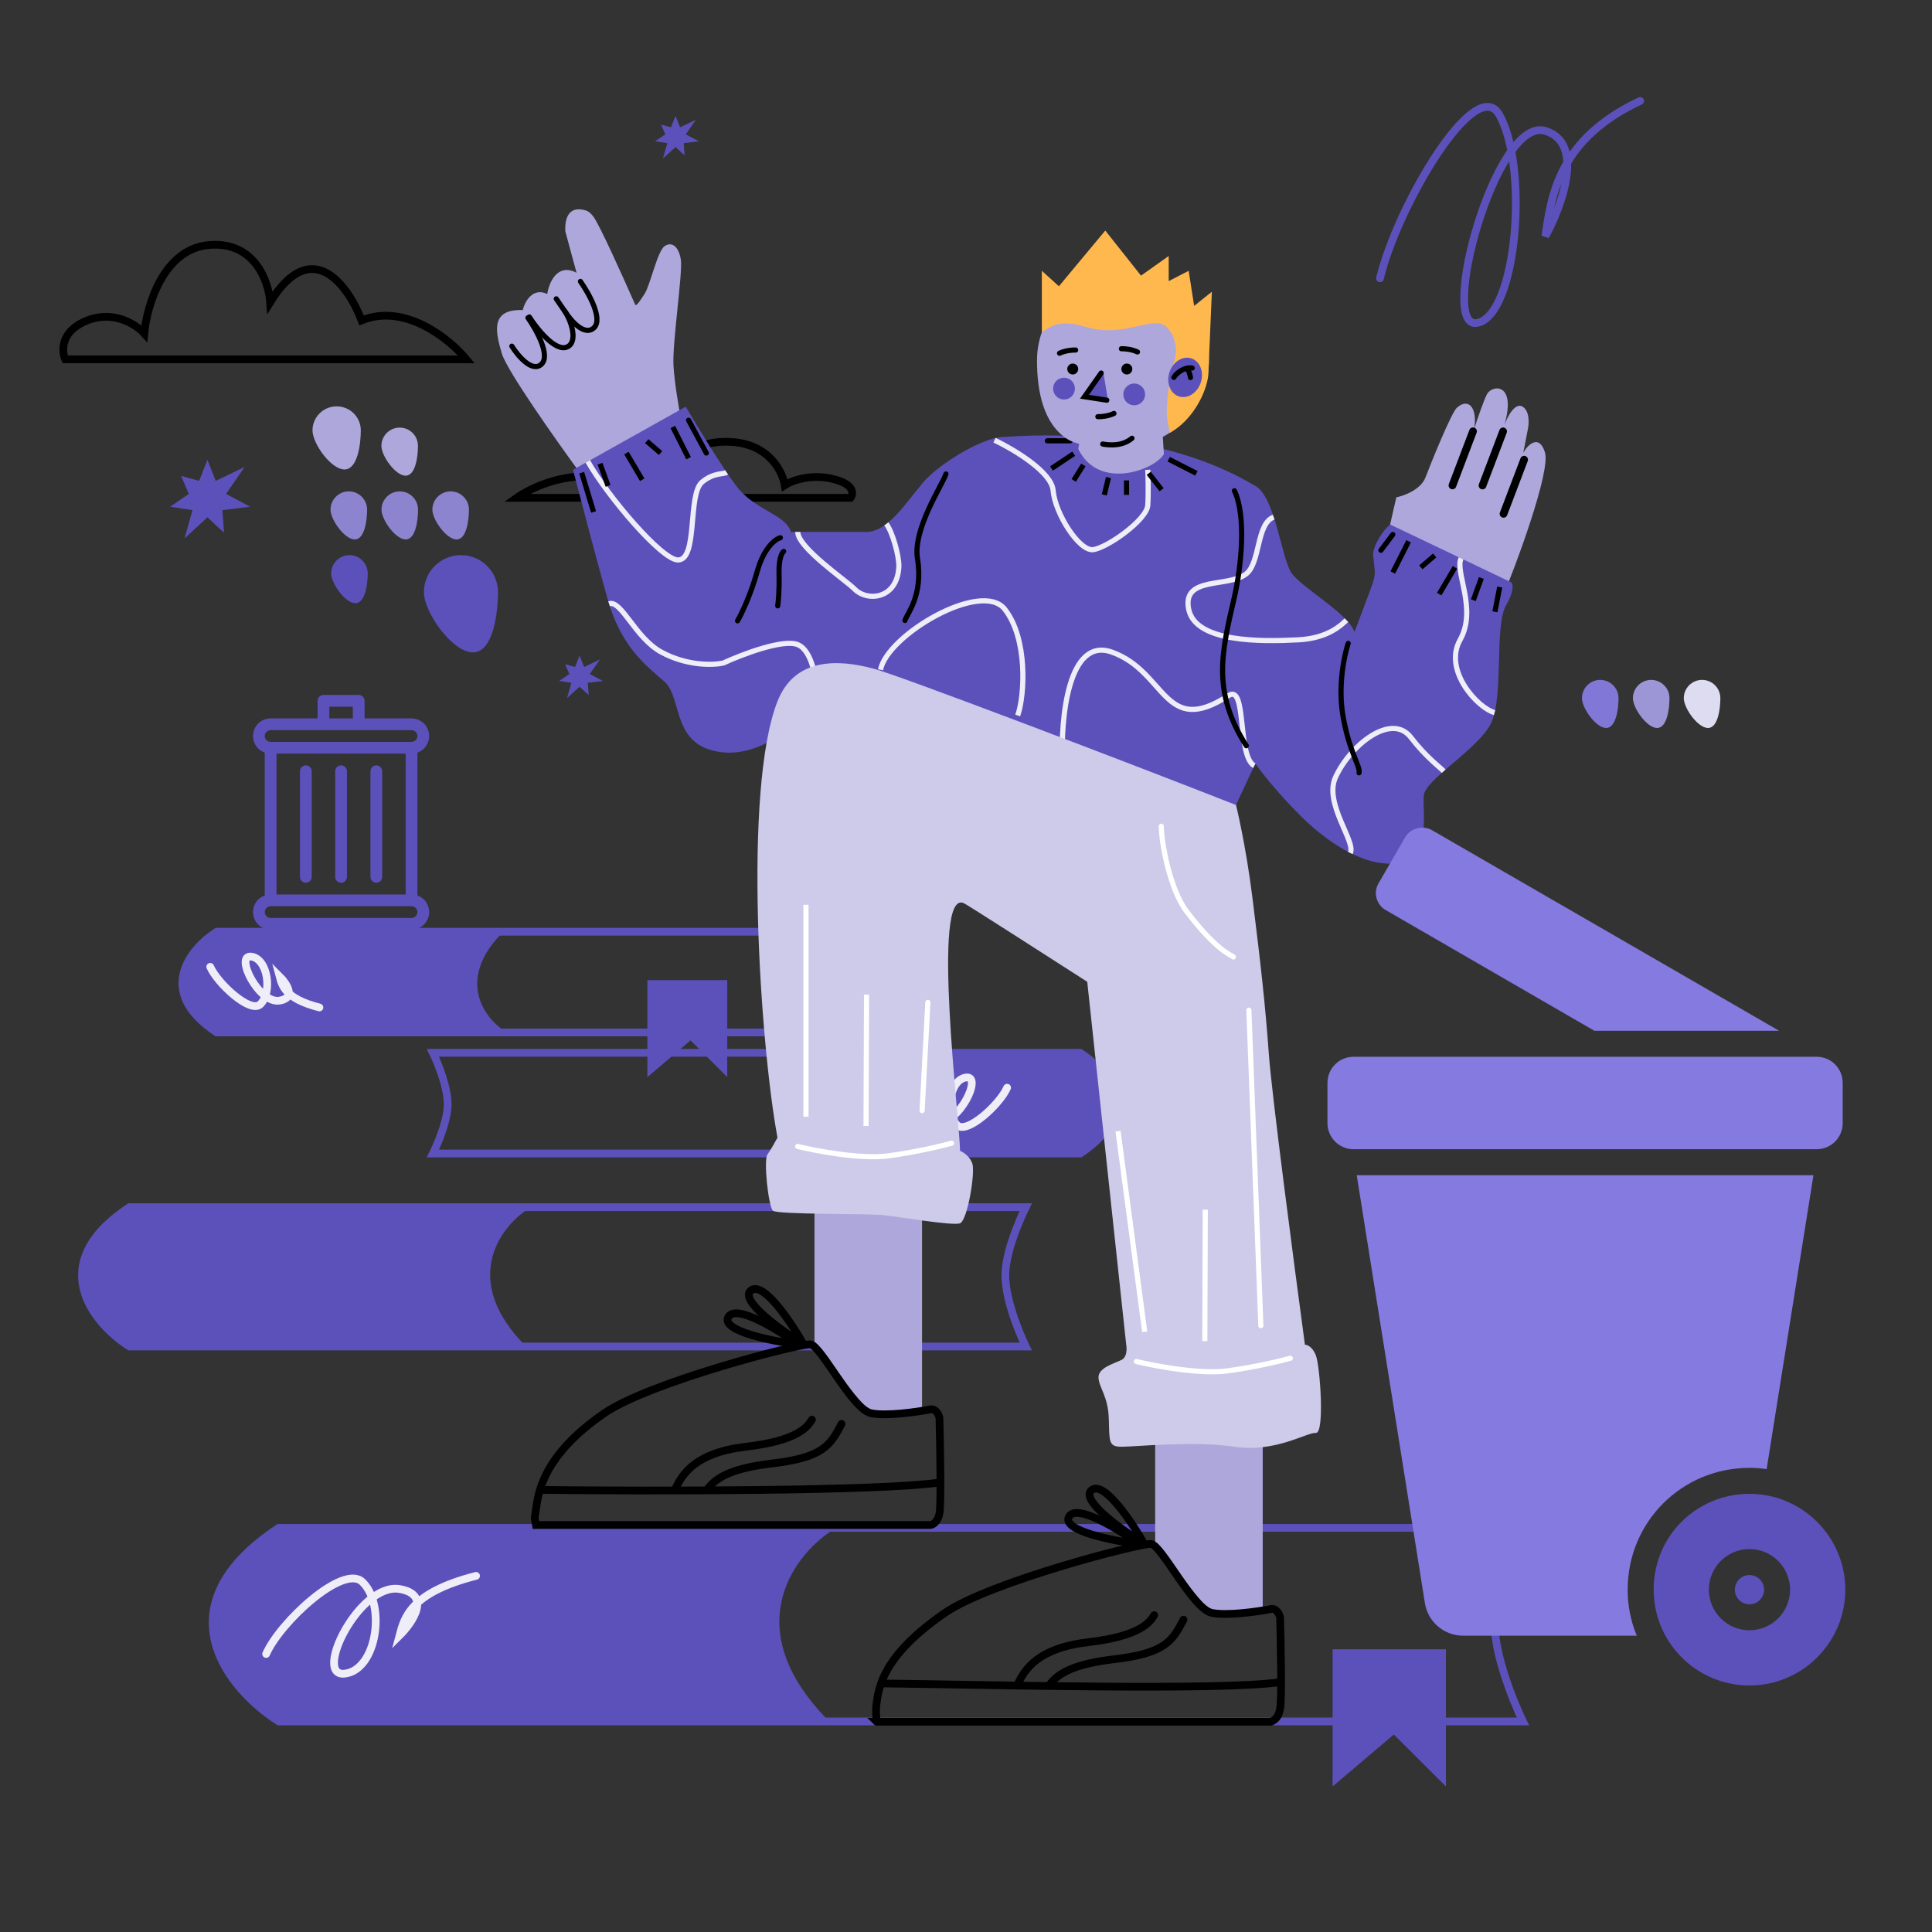 <svg width="287" height="287" viewBox="0 0 287 287" fill="none" xmlns="http://www.w3.org/2000/svg">
<rect x="0" y="0" width="287" height="287" fill="#333333" stroke="none"/>
<g clip-path="url(#clip0_1889_5145)">
<path d="M41.4 226.969C23.644 238.678 34.001 251.013 41.4 255.717H133.814H226.228C226.228 255.717 221.882 246.817 222.019 240.745C222.145 235.121 226.228 226.969 226.228 226.969H133.814H41.4Z" stroke="#5C51BB" stroke-width="1.148"/>
<path d="M123.53 256.051C109.486 242.314 117.678 231.226 123.53 227.399L41.974 226.777C40.061 227.351 35.612 229.925 33.125 235.627C29.26 245.002 36.904 253.15 41.209 256.051H123.53Z" fill="#5C51BB"/>
<path d="M39.535 245.702C41.585 240.993 50.991 232.285 53.824 234.991C57.365 238.374 55.999 248.057 51.215 248.621C46.431 249.184 53.389 235.057 59.353 236.052C64.125 236.848 61.341 240.983 59.353 242.95C60.057 240.297 60.962 236.583 70.722 234.096" stroke="#EEEDF8" stroke-width="1.148" stroke-linecap="round"/>
<path d="M205 41.344C207.54 30.656 219.197 10.89 222.708 17.032C227.096 24.709 225.402 46.688 219.474 47.968C213.546 49.248 222.168 17.183 229.56 19.441C235.473 21.247 232.024 30.631 229.56 35.097C230.432 29.075 231.553 20.645 243.649 15" stroke="#5C51BB" stroke-width="1.148" stroke-linecap="round"/>
<path d="M19.238 179.322C6.448 187.757 13.909 196.643 19.238 200.03H85.808H152.377C152.377 200.03 149.246 193.62 149.345 189.246C149.436 185.194 152.377 179.322 152.377 179.322H85.808H19.238Z" stroke="#5C51BB" stroke-width="1.148"/>
<path d="M78.397 200.27C68.28 190.375 74.182 182.388 78.397 179.631L19.649 179.184C18.27 179.597 15.066 181.451 13.274 185.558C10.49 192.312 15.996 198.18 19.097 200.27H78.397Z" fill="#5C51BB"/>
<path d="M160.473 171.354C169.711 165.262 164.322 158.845 160.473 156.397H112.393H64.312C64.312 156.397 66.573 161.028 66.502 164.187C66.437 167.113 64.312 171.354 64.312 171.354H112.393H160.473Z" stroke="#5C51BB" stroke-width="1.148"/>
<path d="M117.746 156.224C125.052 163.371 120.79 169.14 117.746 171.13L160.177 171.454C161.172 171.155 163.487 169.817 164.781 166.85C166.792 161.972 162.815 157.733 160.575 156.224H117.746Z" fill="#5C51BB"/>
<path d="M149.611 161.578C148.544 164.028 143.65 168.558 142.177 167.15C140.334 165.391 141.045 160.353 143.534 160.059C146.022 159.766 142.402 167.116 139.3 166.598C136.817 166.184 138.265 164.033 139.3 163.01C138.933 164.39 138.463 166.323 133.385 167.616" stroke="#EEEDF8" stroke-width="1.148" stroke-linecap="round"/>
<path d="M32.198 153.369C22.96 147.277 28.349 140.859 32.198 138.412H80.279H128.359C128.359 138.412 126.098 143.042 126.168 146.201C126.234 149.128 128.359 153.369 128.359 153.369H80.279H32.198Z" stroke="#5C51BB" stroke-width="1.148"/>
<path d="M108.033 145.605H96.17V160.003L102.58 154.55L108.033 160.003V145.605Z" fill="#5C51BB"/>
<path d="M214.794 245.003H197.957V265.38L207.054 257.663L214.794 265.38V245.003Z" fill="#5C51BB"/>
<path d="M74.93 138.238C67.623 145.386 71.885 151.154 74.93 153.145L32.498 153.468C31.503 153.17 29.189 151.832 27.895 148.865C25.884 143.987 29.86 139.748 32.1 138.238H74.93Z" fill="#5C51BB"/>
<path d="M31.229 143.622C32.295 146.072 37.189 150.602 38.663 149.194C40.505 147.435 39.794 142.397 37.305 142.103C34.816 141.81 38.436 149.16 41.539 148.642C44.022 148.228 42.574 146.077 41.539 145.054C41.906 146.434 42.376 148.367 47.454 149.66" stroke="#EEEDF8" stroke-width="1.148" stroke-linecap="round"/>
<path d="M30.815 68.307L32.047 71.437L36.349 69.359L33.582 73.37L37.144 75.271L33.034 75.779L33.278 79.136L30.815 76.852L27.413 79.978L28.596 75.779L25.281 75.271L28.048 73.37L26.899 70.689L29.584 71.437L30.815 68.307Z" fill="#5C51BB"/>
<path d="M100.351 17.22L101.026 18.913L103.385 17.789L101.868 19.959L103.822 20.987L101.568 21.262L101.702 23.078L100.351 21.842L98.486 23.534L99.134 21.262L97.316 20.987L98.834 19.959L98.203 18.508L99.675 18.913L100.351 17.22Z" fill="#5C51BB"/>
<path d="M86.097 97.39L86.772 99.083L89.132 97.959L87.614 100.129L89.568 101.157L87.314 101.433L87.448 103.248L86.097 102.012L84.231 103.704L84.88 101.433L83.062 101.157L84.58 100.129L83.949 98.678L85.422 99.083L86.097 97.39Z" fill="#5C51BB"/>
<path d="M53.597 63.93C53.597 65.899 53.15 69.741 51.169 69.741C49.188 69.741 46.422 65.899 46.422 63.93C46.422 61.961 48.028 60.365 50.009 60.365C51.991 60.365 53.597 61.961 53.597 63.93Z" fill="#ADA7DC"/>
<path d="M62.09 66.238C62.09 67.737 61.752 70.664 60.252 70.664C58.752 70.664 56.658 67.737 56.658 66.238C56.658 64.737 57.874 63.522 59.374 63.522C60.874 63.522 62.09 64.737 62.09 66.238Z" fill="#ADA7DC"/>
<path d="M54.534 75.709C54.534 77.209 54.196 80.136 52.696 80.136C51.196 80.136 49.102 77.209 49.102 75.709C49.102 74.209 50.318 72.993 51.818 72.993C53.318 72.993 54.534 74.209 54.534 75.709Z" fill="#8C84CF"/>
<path d="M62.102 75.709C62.102 77.209 61.764 80.136 60.264 80.136C58.764 80.136 56.67 77.209 56.67 75.709C56.67 74.209 57.886 72.993 59.386 72.993C60.886 72.993 62.102 74.209 62.102 75.709Z" fill="#8C84CF"/>
<path d="M69.661 75.709C69.661 77.209 69.323 80.136 67.823 80.136C66.323 80.136 64.228 77.209 64.228 75.709C64.228 74.209 65.445 72.993 66.945 72.993C68.445 72.993 69.661 74.209 69.661 75.709Z" fill="#8C84CF"/>
<path d="M54.627 85.18C54.627 86.68 54.289 89.606 52.789 89.606C51.289 89.606 49.195 86.68 49.195 85.18C49.195 83.68 50.411 82.464 51.911 82.464C53.411 82.464 54.627 83.68 54.627 85.18Z" fill="#5C51BB"/>
<path d="M73.975 87.957C73.975 90.991 73.29 96.909 70.252 96.909C67.214 96.909 62.973 90.991 62.973 87.957C62.973 84.924 65.436 82.464 68.474 82.464C71.511 82.464 73.975 84.924 73.975 87.957Z" fill="#5C51BB"/>
<path d="M69.286 53.383H9.683C9.127 52.102 9.008 49.151 12.976 47.595C16.944 46.038 20.267 48.243 21.433 49.54C21.812 45.412 24.262 37.005 31.028 36.397C37.793 35.79 39.918 41.806 40.135 44.89C46.347 34.831 51.776 42.502 53.714 47.595C60.187 44.976 66.792 50.362 69.286 53.383Z" stroke="black" stroke-width="1.148"/>
<path d="M76.75 73.951H126.355C126.818 73.325 126.918 71.882 123.614 71.122C120.312 70.361 117.546 71.439 116.576 72.073C116.26 70.055 114.222 65.946 108.591 65.649C102.96 65.352 101.192 68.293 101.011 69.8C95.841 64.884 91.322 68.633 89.709 71.122C84.323 69.842 78.825 72.475 76.75 73.951Z" stroke="black" stroke-width="1.148"/>
<path d="M207.428 73.872L205.205 83.553C206.42 83.45 209.139 83.447 210.296 84.265C211.453 85.084 219.028 88.454 222.671 90.037C225.41 83.525 230.377 69.92 229.497 67.173C228.604 64.386 226.89 66.129 226.281 67.271L226.927 63.95C227.142 63.057 227.294 61.1 226.18 60.41C225.065 59.721 223.928 61.904 223.497 63.082C225.272 56.817 221.691 57.138 220.897 58.541C220.51 59.226 219.443 62.266 218.995 63.712C219.104 63.141 219.222 61.773 218.838 60.871C218.355 59.744 217.388 59.706 216.422 60.567C215.599 61.3 212.614 68.677 211.754 70.925C211.067 72.724 208.572 73.661 207.428 73.872Z" fill="#ADA7DC"/>
<path d="M218.817 64.071L215.762 72.113" stroke="black" stroke-width="1.148" stroke-linecap="round"/>
<path d="M223.286 64.081L220.23 72.122" stroke="black" stroke-width="1.148" stroke-linecap="round"/>
<path d="M226.407 68.288L223.352 76.329" stroke="black" stroke-width="1.148" stroke-linecap="round"/>
<path d="M74.549 52.522C75.276 55.009 82.601 65.389 86.173 70.268L101.145 62.136C100.841 60.606 100.198 56.894 100.045 54.292C99.853 51.039 101.432 40.516 101.145 38.602C100.858 36.689 99.853 35.828 98.753 36.545C97.653 37.263 96.6 42.381 95.74 43.673C95.051 44.706 94.75 45.219 94.4 45.347C92.614 41.313 88.986 33.178 88.086 32.097C87.847 31.81 87.512 31.398 86.938 31.236C84.292 30.491 83.9 32.735 83.972 34.345L85.647 40.516C82.777 39.023 81.548 41.998 81.294 43.673C79.151 42.639 77.945 44.805 77.659 46.064C72.732 45.873 73.641 49.413 74.549 52.522Z" fill="#ADA7DC"/>
<path d="M78.425 47.211C79.668 48.965 81.811 52.798 80.434 54.099C79.056 55.4 76.926 52.855 76.033 51.42" stroke="black" stroke-width="0.765" stroke-linecap="round"/>
<path d="M86.222 41.806C87.465 43.559 89.608 47.393 88.231 48.694C86.853 49.995 84.818 47.689 83.926 46.254" stroke="black" stroke-width="0.765" stroke-linecap="round"/>
<path d="M78.631 47.083C79.787 48.895 82.531 52.324 84.255 51.538C85.979 50.751 84.775 47.43 83.781 46.063L82.633 44.389" stroke="black" stroke-width="0.765" stroke-linecap="round"/>
<path d="M186.48 72.181C184.107 70.842 172.034 63.284 149.122 64.91C145.716 64.91 138.439 69.614 136.733 72.181C134.708 74.461 131.95 79.021 128.697 79.021H117.504C116.595 76.295 112.147 75.864 109.373 72.181C107.153 69.234 103.441 63.109 101.863 60.414L85.121 69.789C86.157 73.775 88.632 83.183 90.239 88.923C92.248 96.098 95.979 98.872 98.706 101.264C101.432 103.655 99.662 110.83 107.172 111.739C113.18 112.466 118.891 107.259 120.996 104.564L183.562 119.68L186.48 113.413C187.277 114.578 189.761 117.785 193.32 121.306C197.769 125.707 203.413 129.055 208.005 128.146C212.597 127.237 211.305 120.588 211.497 118.197C211.688 115.805 219.437 111.404 221.446 107.53C223.455 103.655 221.924 92.989 223.742 89.879C225.196 87.392 224.555 86.531 224.555 86.531L206.522 77.921C205.485 78.654 203.865 81.218 203.987 82.513C204.274 85.574 204.513 85.096 203.413 88.014C202.533 90.348 201.579 92.909 201.213 93.897C200.304 91.123 193.32 87.296 191.837 85.096C190.354 82.896 189.446 73.855 186.48 72.181Z" fill="#5C51BB"/>
<path d="M157.827 113.27C157.555 106.844 158.64 94.567 165.145 96.863C173.277 99.733 172.846 109.635 182.509 103.321C185.246 101.532 183.752 112.409 186.335 113.748M189.205 76.821C186.622 77.778 187.244 83.556 185.139 85.24C182.509 87.344 175.573 85.526 176.577 90.501C177.582 95.476 187.388 95.332 192.888 95.045C197.289 94.816 199.25 92.845 200.016 92.127M200.59 126.711C201.451 125.037 196.629 119.335 198.389 115.47C200.59 110.639 206.712 105.808 209.582 109.539C211.878 112.524 213.887 113.94 214.461 114.561M217.044 82.944C216.088 84.953 219.465 90.492 216.901 95.045C214.337 99.599 219.532 105.186 222.019 105.856M147.734 65.389C150.54 66.728 156.21 70.096 156.439 72.851C156.726 76.295 160.314 81.891 162.371 81.652C164.428 81.413 170.359 77.251 170.502 75.051C170.617 73.291 170.55 70.81 170.502 69.789M130.801 99.494C131.805 94.328 145.82 86.1 149.264 90.501C152.708 94.902 152.23 103.321 151.178 106.286M118.508 79.021C118.508 81.365 125.694 86.225 126.926 87.488C128.84 89.449 133.336 89.018 133.527 84.139C133.583 82.72 132.618 79.069 131.662 77.825M121.378 103.321C121.33 101.168 120.689 96.643 118.508 95.763C116.326 94.883 110.232 97.214 107.458 98.489C105.991 98.824 102.091 98.968 98.226 96.863C94.361 94.758 92.295 89.066 90.477 89.688M87.32 68.546C90.286 73.76 98.303 83.183 100.714 83.183C103.727 83.183 102.101 73.425 104.301 71.607C106.061 70.153 107.458 70.507 107.936 70.172" stroke="#EEEDF8" stroke-width="0.765"/>
<path d="M115.924 79.882C115.191 80.073 113.475 81.346 112.48 84.904C111.485 88.463 110.12 91.266 109.562 92.223" stroke="black" stroke-width="0.765" stroke-linecap="round"/>
<path d="M116.414 81.911C116.158 82.086 115.66 83.004 115.727 85.271C115.794 87.538 115.625 89.369 115.531 90.001" stroke="black" stroke-width="0.765" stroke-linecap="round"/>
<path d="M158.974 65.483H155.578M159.5 67.397L156.2 69.597L159.5 67.397ZM160.935 69.071L159.5 71.367L160.935 69.071ZM164.666 70.936L164.045 73.519L164.666 70.936ZM167.345 71.367V73.519V71.367ZM170.646 70.315L172.559 72.754L170.646 70.315ZM173.611 68.21L177.725 70.315L173.611 68.21Z" stroke="black" stroke-width="0.765" stroke-linecap="round"/>
<path d="M102.291 62.422L104.922 67.301M86.41 70.219L88.18 76.054L86.41 70.219ZM89.137 68.879L90.332 72.18L89.137 68.879ZM93.059 67.301L95.403 71.271L93.059 67.301ZM96.073 65.531L98.129 67.301L96.073 65.531ZM99.947 63.426L102.291 68.066L99.947 63.426Z" stroke="black" stroke-width="0.765" stroke-linecap="round"/>
<path d="M206.905 79.402L205.135 81.746M222.785 87.199L222.068 90.882L222.785 87.199ZM220.059 85.86L218.863 89.16L220.059 85.86ZM216.136 84.281L213.793 88.251L216.136 84.281ZM213.123 82.511L211.066 84.281L213.123 82.511ZM209.248 80.407L206.905 85.047L209.248 80.407Z" stroke="black" stroke-width="0.765" stroke-linecap="round"/>
<path d="M200.275 95.57C199.707 97.262 198.753 101.741 199.464 106.126C200.355 111.608 202.138 113.898 201.883 114.81" stroke="black" stroke-width="0.765" stroke-linecap="round"/>
<path d="M140.522 70.41C139.954 72.101 135.581 78.605 136.293 82.99C137.183 88.472 134.682 91.262 134.428 92.174" stroke="black" stroke-width="0.765" stroke-linecap="round"/>
<path d="M183.371 72.898C185.188 76.677 184.371 84.355 183.371 88.683C181.457 96.959 180.022 102.746 185.14 110.782" stroke="black" stroke-width="0.765" stroke-linecap="round"/>
<path d="M179.59 53.574C179.59 60.628 173.872 66.346 166.818 66.346C164.322 66.346 160.558 66.484 158.591 65.246C154.999 62.985 154.047 58.132 154.047 53.574C154.047 46.521 159.765 40.803 166.818 40.803C173.872 40.803 179.59 46.521 179.59 53.574Z" fill="#ADA7DC"/>
<path d="M154.766 40.228V49.316C155.833 48.758 157.062 47.26 161.462 48.599C166.963 50.273 171.507 46.686 173.325 48.599C175.143 50.512 174.808 53.079 174.138 54.435C174.138 54.435 173.287 58.86 173.325 61.179C173.351 62.741 173.803 64.288 173.803 64.288C177.171 62.413 179.208 58.357 179.495 55.726L180.022 43.337L177.391 45.442L176.578 40.228L173.612 41.759V38.028L169.498 40.946L164.189 34.249L157.301 42.524L154.766 40.228Z" fill="#FFB84D"/>
<path d="M172.896 67.446L172.656 63.667L160.842 63.141L160.172 66.68C163.233 72.994 171.652 69.742 172.896 67.446Z" fill="#ADA7DC"/>
<path d="M175.124 58.885C176.408 59.307 177.865 58.385 178.377 56.825C178.89 55.266 178.264 53.659 176.98 53.237C175.695 52.815 174.239 53.737 173.726 55.297C173.214 56.856 173.839 58.463 175.124 58.885Z" fill="#5C51BB"/>
<path d="M174.377 56.06C174.807 55.342 176.003 54.481 177.103 54.673" stroke="black" stroke-width="0.765" stroke-linecap="round"/>
<path d="M176.402 54.782C176.532 54.982 176.805 55.64 176.847 56.088" stroke="black" stroke-width="0.765" stroke-linecap="round"/>
<path d="M161.129 59.171L163.867 55.125L164.654 59.785L161.129 59.171Z" fill="#5C51BB"/>
<path d="M163.577 55.415L161.102 58.935L164.419 59.448" stroke="black" stroke-width="0.765" stroke-linecap="round"/>
<path d="M163.088 61.897C163.518 61.913 164.599 61.84 165.48 61.419" stroke="black" stroke-width="0.765" stroke-linecap="round"/>
<path d="M166.582 51.806C167.013 51.79 168.094 51.863 168.974 52.284" stroke="black" stroke-width="0.765" stroke-linecap="round"/>
<path d="M159.788 51.996C159.358 51.98 158.277 52.053 157.396 52.474" stroke="black" stroke-width="0.765" stroke-linecap="round"/>
<path d="M163.807 65.963C164.859 66.155 166.724 66.298 168.159 65.103" stroke="black" stroke-width="0.765" stroke-linecap="round"/>
<path d="M159.358 55.63C159.807 55.63 160.171 55.266 160.171 54.817C160.171 54.368 159.807 54.004 159.358 54.004C158.909 54.004 158.545 54.368 158.545 54.817C158.545 55.266 158.909 55.63 159.358 55.63Z" fill="black"/>
<path d="M167.395 55.63C167.844 55.63 168.208 55.266 168.208 54.817C168.208 54.368 167.844 54.004 167.395 54.004C166.946 54.004 166.582 54.368 166.582 54.817C166.582 55.266 166.946 55.63 167.395 55.63Z" fill="black"/>
<path d="M168.488 60.209C169.382 60.209 170.108 59.484 170.108 58.589C170.108 57.694 169.382 56.969 168.488 56.969C167.593 56.969 166.867 57.694 166.867 58.589C166.867 59.484 167.593 60.209 168.488 60.209Z" fill="#5C51BB"/>
<path d="M158.06 59.348C158.955 59.348 159.68 58.623 159.68 57.728C159.68 56.833 158.955 56.107 158.06 56.107C157.165 56.107 156.439 56.833 156.439 57.728C156.439 58.623 157.165 59.348 158.06 59.348Z" fill="#5C51BB"/>
<path d="M100.33 221.133C101.406 218.952 103.264 215.792 110.874 214.902C118.484 214.012 119.953 211.979 120.611 210.896" stroke="black" stroke-width="1.148" stroke-linecap="round"/>
<path d="M119.366 199.705C116.001 197.623 109.73 193.106 111.564 191.686C113.398 190.266 117.529 196.441 119.366 199.705Z" stroke="black" stroke-width="1.148"/>
<path d="M118.604 199.728C114.679 199.23 107.099 197.721 108.178 195.668C109.258 193.616 115.579 197.52 118.604 199.728Z" stroke="black" stroke-width="1.148"/>
<path d="M125.011 211.519C123.349 214.704 122.292 216.505 114.679 217.402C109.118 218.057 106.519 219.313 105.16 221.133" stroke="black" stroke-width="1.148" stroke-linecap="round"/>
<path d="M136.97 209.51V179.184H120.994V200.326C122.295 200.938 127.404 207.979 128.982 209.51C130.561 211.041 136.97 209.51 136.97 209.51Z" fill="#ADA7DC"/>
<path d="M129.414 209.941C131.672 210.4 136.222 209.75 138.216 209.367C139.019 209.225 139.443 210.137 139.555 210.611C139.666 214.836 139.823 223.602 139.555 224.865C139.287 226.128 138.551 226.508 138.216 226.539H79.62C79.381 225.056 79.352 226.071 79.62 224.195C79.955 221.852 80.577 216.255 89.761 209.941C96.505 205.304 118.795 199.561 120.374 199.705C121.952 199.848 126.592 209.367 129.414 209.941Z" stroke="black" stroke-width="1.148"/>
<path d="M80.336 221.326C96.375 221.517 130.647 221.527 139.601 220.226" stroke="black" stroke-width="1.148"/>
<path d="M151.18 250.169C152.256 247.988 154.114 244.828 161.724 243.938C169.333 243.048 170.803 241.016 171.461 239.933" stroke="black" stroke-width="1.148" stroke-linecap="round"/>
<path d="M169.976 229.36C166.61 227.278 160.339 222.761 162.173 221.341C164.007 219.922 168.139 226.096 169.976 229.36Z" stroke="black" stroke-width="1.148"/>
<path d="M169.211 229.385C165.286 228.887 157.707 227.378 158.786 225.325C159.866 223.273 166.186 227.177 169.211 229.385Z" stroke="black" stroke-width="1.148"/>
<path d="M175.812 240.603C174.15 243.788 173.093 245.589 165.48 246.486C159.919 247.141 157.319 248.397 155.961 250.217" stroke="black" stroke-width="1.148" stroke-linecap="round"/>
<path d="M187.578 239.166V213.145H171.602V229.982C172.903 230.594 178.011 237.635 179.59 239.166C181.168 240.697 187.578 239.166 187.578 239.166Z" fill="#ADA7DC"/>
<path d="M188.821 239.023C186.828 239.406 182.278 240.057 180.02 239.597C177.198 239.023 172.558 229.505 170.98 229.361C169.401 229.218 147.111 234.96 140.366 239.597C131.182 245.911 130.56 250.599 130.226 252.943C129.958 254.818 130.37 255.909 130.226 255.765H188.821C189.492 255.43 189.893 255.115 190.161 253.852C190.429 252.589 190.272 244.493 190.161 240.267C190.049 239.793 189.625 238.881 188.821 239.023Z" stroke="black" stroke-width="1.148"/>
<path d="M130.85 250.072C146.889 250.264 181.255 251.182 190.21 249.881" stroke="black" stroke-width="1.148"/>
<path d="M188.488 156.607C188.909 162.462 192.235 187.81 193.846 199.752C194.18 199.752 194.974 200.068 195.472 201.331C196.094 202.909 196.811 212.954 195.472 212.859C194.133 212.763 189.445 215.824 183.418 214.916C177.391 214.007 168.59 214.916 166.628 214.916C164.667 214.916 164.811 214.198 164.715 210.802C164.619 207.406 163.28 206.21 163.184 204.679C163.089 203.149 165.624 202.527 166.628 202.001C167.432 201.58 167.409 200.326 167.298 199.752L161.51 145.844C155.61 142.049 143.688 134.403 143.19 134.173C138.288 131.91 142.59 166.696 142.616 170.957C143.062 171.132 144.051 171.751 144.434 172.822C144.912 174.162 143.716 181.289 142.616 181.719C141.516 182.15 133.145 180.667 130.849 180.476C128.553 180.284 115.495 180.428 114.825 179.854C114.155 179.28 113.39 172.344 114.012 171.483C114.509 170.794 115.208 169.538 115.495 168.996C112.919 155.104 110.336 117.321 115.495 104.181C118.03 97.724 124.392 97.868 129.845 99.35C133.984 100.476 167.808 113.365 183.609 119.584C183.609 119.584 185.039 125.291 186.049 133.36C187.292 143.309 187.962 149.288 188.488 156.607Z" fill="#CDCAEA"/>
<path d="M187.302 196.93L185.522 150.054M170.047 197.837L166.084 168.034L170.047 197.837ZM178.974 199.221L179.045 179.699L178.974 199.221Z" stroke="white" stroke-width="0.765" stroke-linecap="round"/>
<path d="M172.512 122.74C172.512 125.084 173.758 132.105 176.291 135.416C180.643 141.108 182.668 141.746 183.226 142.161" stroke="white" stroke-width="0.765" stroke-linecap="round"/>
<path d="M168.812 202.25C171.629 202.94 178.27 204.184 182.309 203.646C186.347 203.108 190.234 202.173 191.673 201.772" stroke="white" stroke-width="0.765" stroke-linecap="round"/>
<path d="M136.982 164.982L137.833 148.905M119.727 165.888V134.411V165.888ZM128.654 167.273L128.725 147.75L128.654 167.273Z" stroke="white" stroke-width="0.765" stroke-linecap="round"/>
<path d="M118.492 170.304C121.309 170.993 127.95 172.238 131.989 171.699C136.027 171.161 139.914 170.226 141.353 169.826" stroke="white" stroke-width="0.765" stroke-linecap="round"/>
<path fill-rule="evenodd" clip-rule="evenodd" d="M48.923 104.979V106.722H52.413V104.979H48.923ZM47.178 104.107V106.722H40.199C38.754 106.722 37.582 107.893 37.582 109.338C37.582 110.476 38.31 111.445 39.327 111.804V133.024C38.31 133.383 37.582 134.351 37.582 135.49C37.582 136.934 38.754 138.105 40.199 138.105H61.136C62.582 138.105 63.754 136.934 63.754 135.49C63.754 134.351 63.025 133.383 62.009 133.024V111.804C63.025 111.445 63.754 110.476 63.754 109.338C63.754 107.893 62.582 106.722 61.136 106.722H54.157V104.107C54.157 103.626 53.767 103.235 53.285 103.235H48.051C47.569 103.235 47.178 103.626 47.178 104.107ZM48.051 108.466H53.285H61.136C61.618 108.466 62.009 108.856 62.009 109.338C62.009 109.819 61.618 110.209 61.136 110.209H40.199C39.717 110.209 39.327 109.819 39.327 109.338C39.327 108.856 39.717 108.466 40.199 108.466H48.051ZM41.072 111.953V132.875H60.264V111.953H41.072ZM39.327 135.49C39.327 135.009 39.717 134.618 40.199 134.618H61.136C61.618 134.618 62.009 135.009 62.009 135.49C62.009 135.971 61.618 136.362 61.136 136.362H40.199C39.717 136.362 39.327 135.971 39.327 135.49ZM51.54 114.568C51.54 114.087 51.15 113.696 50.668 113.696C50.186 113.696 49.795 114.087 49.795 114.568V130.26C49.795 130.741 50.186 131.131 50.668 131.131C51.15 131.131 51.54 130.741 51.54 130.26V114.568ZM55.902 113.696C56.384 113.696 56.775 114.087 56.775 114.568V130.26C56.775 130.741 56.384 131.131 55.902 131.131C55.42 131.131 55.03 130.741 55.03 130.26V114.568C55.03 114.087 55.42 113.696 55.902 113.696ZM46.306 114.568C46.306 114.087 45.915 113.696 45.434 113.696C44.952 113.696 44.561 114.087 44.561 114.568V130.26C44.561 130.741 44.952 131.131 45.434 131.131C45.915 131.131 46.306 130.741 46.306 130.26V114.568Z" fill="#5C51BB"/>
<path d="M264.289 153.122H236.846L205.83 135.18C204.459 134.389 203.976 132.612 204.768 131.241L208.746 124.366C209.519 123.033 211.353 122.55 212.686 123.303L264.289 153.122ZM273.733 160.847V166.853C273.733 168.977 272.014 170.716 269.87 170.716H201.06C198.935 170.716 197.197 168.977 197.197 166.853V160.847C197.197 158.722 198.935 156.984 201.06 156.984H269.87C272.014 156.984 273.733 158.722 273.733 160.847ZM269.388 174.578L262.435 218.244C261.605 218.108 260.755 218.05 259.886 218.05C249.837 218.05 241.79 226.086 241.79 236.146C241.79 238.483 242.234 240.781 243.142 242.983H217.379C214.501 242.983 212.107 240.936 211.662 238.097L201.543 174.578H269.388Z" fill="#857AE0"/>
<path d="M259.886 238.319C261.084 238.319 262.056 237.347 262.056 236.148C262.056 234.949 261.084 233.978 259.886 233.978C258.687 233.978 257.715 234.949 257.715 236.148C257.715 237.347 258.687 238.319 259.886 238.319Z" fill="#5C51BB"/>
<path d="M259.888 221.912C252.036 221.912 245.654 228.145 245.654 236.146C245.654 243.993 252.007 250.379 259.888 250.379C267.729 250.379 274.121 243.986 274.121 236.146C274.121 228.305 267.729 221.912 259.888 221.912ZM259.883 242.178C256.556 242.178 253.85 239.472 253.85 236.145C253.85 232.818 256.556 230.112 259.883 230.112C263.21 230.112 265.916 232.818 265.916 236.145C265.916 239.472 263.21 242.178 259.883 242.178Z" fill="#5C51BB"/>
<path d="M240.432 103.716C240.432 105.216 240.093 108.142 238.594 108.142C237.094 108.142 235 105.216 235 103.716C235 102.216 236.216 101 237.716 101C239.216 101 240.432 102.216 240.432 103.716Z" fill="#8177D7"/>
<path d="M248.002 103.716C248.002 105.216 247.665 108.142 246.165 108.142C244.664 108.142 242.57 105.216 242.57 103.716C242.57 102.216 243.786 101 245.286 101C246.786 101 248.002 102.216 248.002 103.716Z" fill="#9C96D6"/>
<path d="M255.561 103.716C255.561 105.216 255.223 108.142 253.723 108.142C252.223 108.142 250.129 105.216 250.129 103.716C250.129 102.216 251.345 101 252.845 101C254.345 101 255.561 102.216 255.561 103.716Z" fill="#DEDCF1"/>
</g>
<defs>
<clipPath id="clip0_1889_5145">
<rect width="287" height="287" fill="white"/>
</clipPath>
</defs>
</svg>
